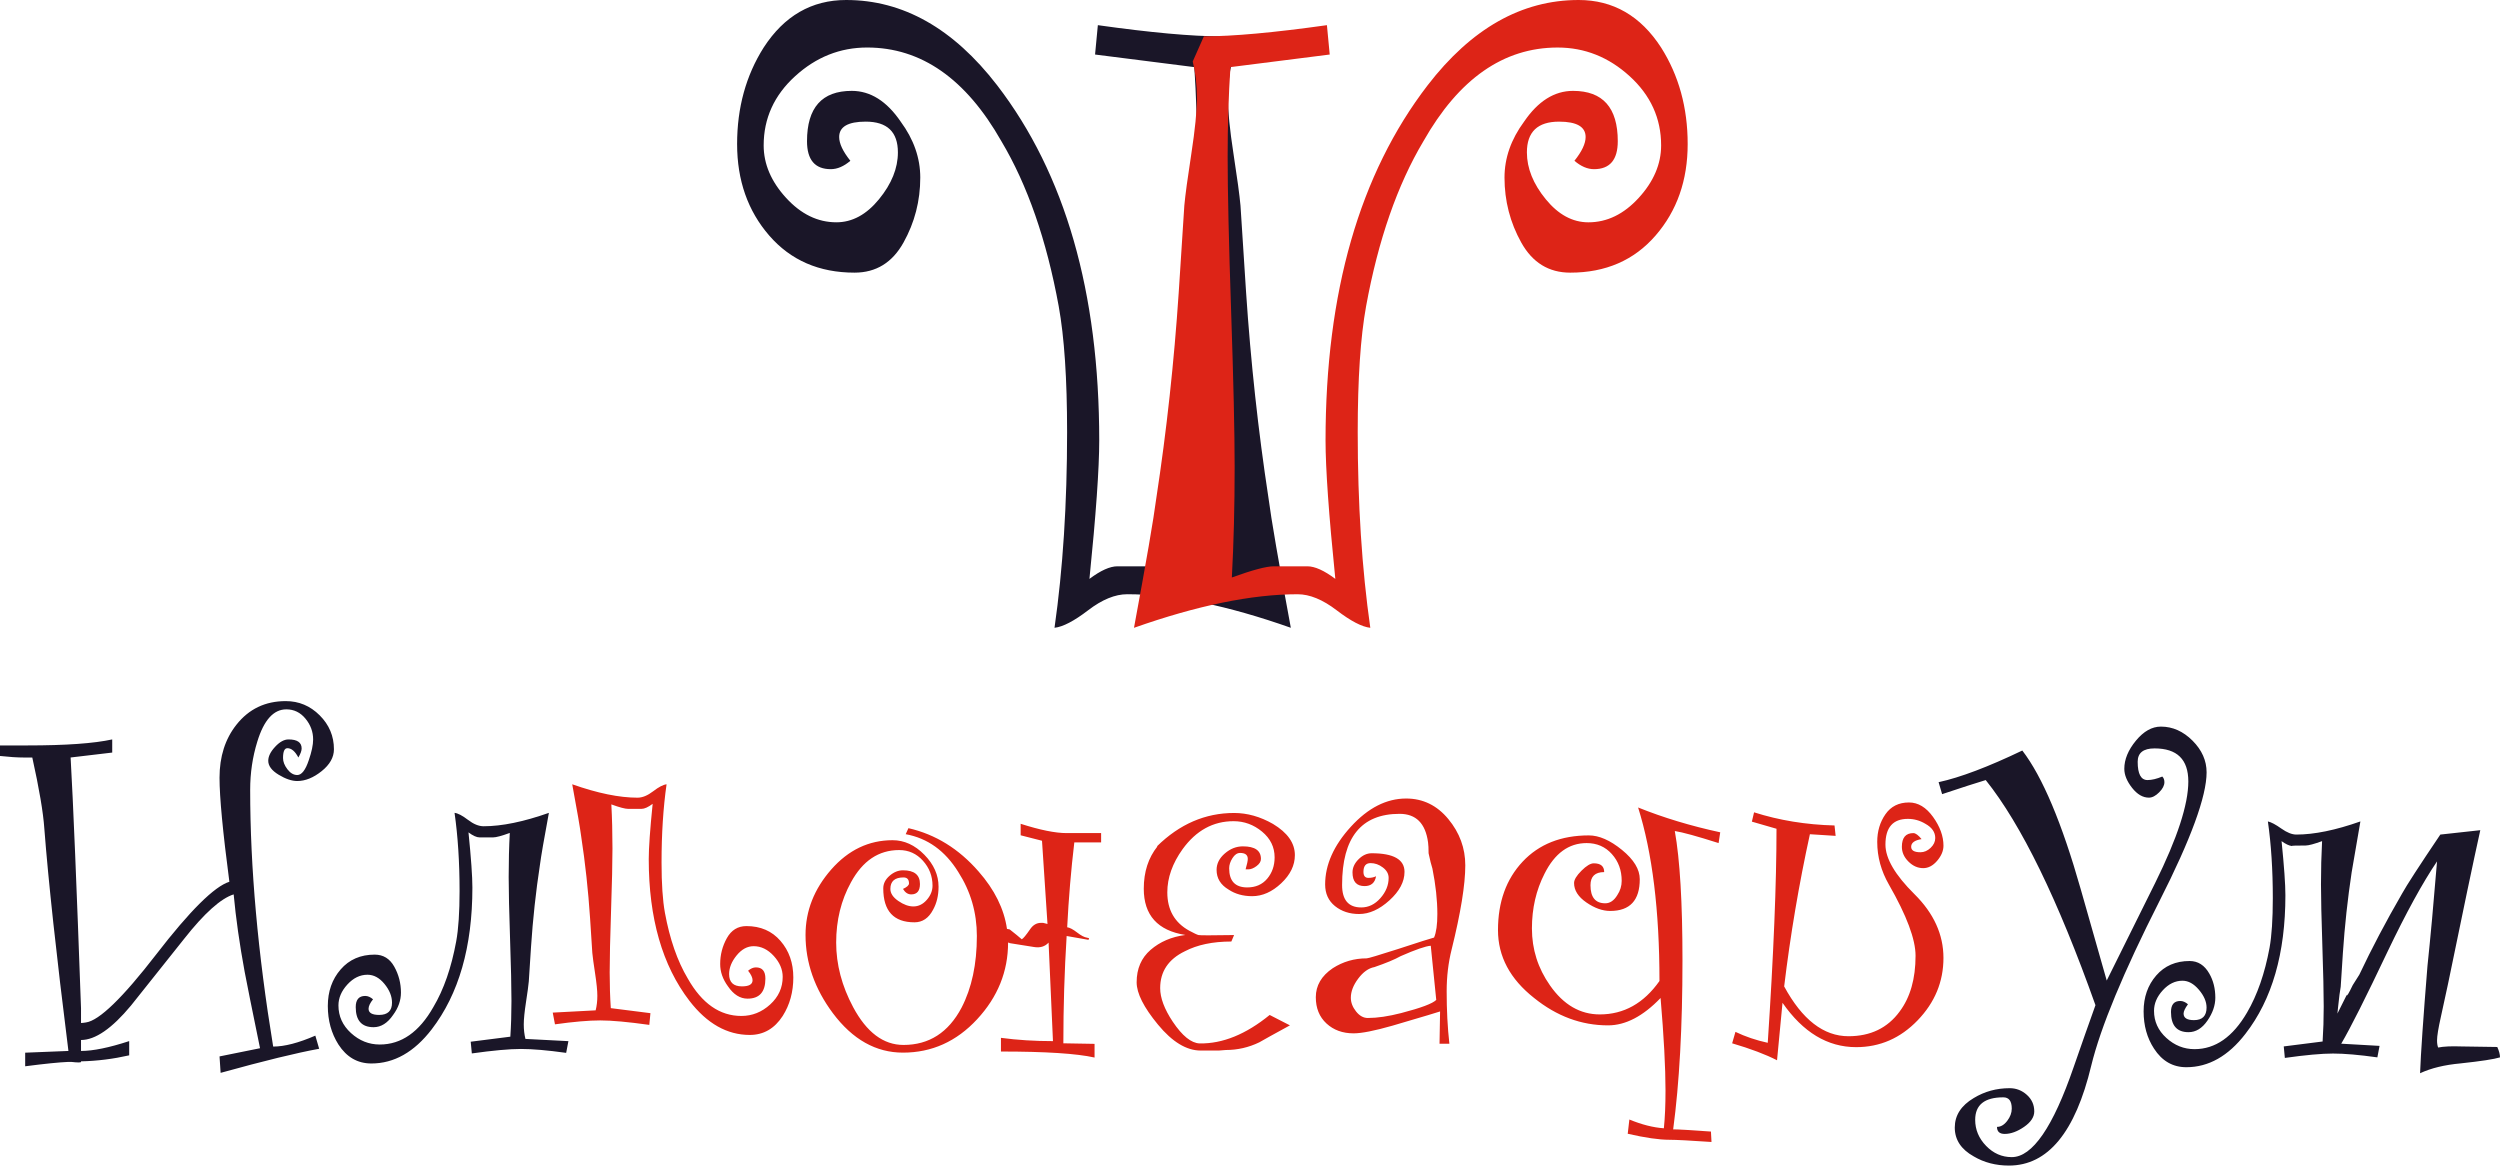 <?xml version="1.0" encoding="utf-8"?>
<!-- Generator: Adobe Illustrator 16.0.0, SVG Export Plug-In . SVG Version: 6.00 Build 0)  -->
<!DOCTYPE svg PUBLIC "-//W3C//DTD SVG 1.1//EN" "http://www.w3.org/Graphics/SVG/1.1/DTD/svg11.dtd">
<svg version="1.1" id="Layer_1" xmlns="http://www.w3.org/2000/svg" xmlns:xlink="http://www.w3.org/1999/xlink" x="0px" y="0px"
	 width="263px" height="122.619px" viewBox="0 0 263 122.619" enable-background="new 0 0 263 122.619" xml:space="preserve">
<g>
	<defs>
		<rect id="SVGID_1_" y="73.756" width="263" height="48.863"/>
	</defs>
	<clipPath id="SVGID_2_">
		<use xlink:href="#SVGID_1_"  overflow="visible"/>
	</clipPath>
	<path clip-path="url(#SVGID_2_)" fill-rule="evenodd" clip-rule="evenodd" fill="#1A1628" d="M35.13,78.824
		c0,0.845-0.432,1.612-1.295,2.303c-0.864,0.691-1.719,1.037-2.562,1.037c-0.576,0-1.229-0.22-1.959-0.662
		c-0.729-0.442-1.094-0.931-1.094-1.468c0-0.461,0.24-0.951,0.721-1.468c0.479-0.519,0.95-0.778,1.41-0.778
		c0.922,0,1.382,0.317,1.382,0.951c0,0.24-0.115,0.556-0.345,0.95c-0.346-0.653-0.73-0.979-1.152-0.979
		c-0.308,0-0.461,0.346-0.461,1.037c0,0.384,0.154,0.778,0.461,1.181c0.307,0.403,0.652,0.605,1.037,0.605
		c0.46,0,0.864-0.518,1.209-1.555c0.306-0.883,0.46-1.613,0.46-2.188c0-0.806-0.268-1.536-0.806-2.188
		c-0.538-0.653-1.209-0.979-2.016-0.979c-1.343,0-2.361,1.132-3.052,3.398c-0.5,1.613-0.749,3.302-0.749,5.068
		c0,8.178,0.806,17.181,2.419,27.01c1.19,0,2.668-0.384,4.435-1.151l0.403,1.382c-2.333,0.422-5.788,1.266-10.366,2.534
		l-0.115-1.729l4.261-0.863c-0.845-4.108-1.382-6.796-1.622-8.063c-0.538-2.917-0.921-5.625-1.152-8.12
		c-1.344,0.422-3.082,1.976-5.202,4.665c-1.037,1.306-2.899,3.647-5.596,7.026c-2.006,2.418-3.764,3.628-5.261,3.628v1.152
		c1.267,0,2.957-0.345,5.068-1.037v1.498c-1.689,0.384-3.378,0.595-5.068,0.633v0.058c0,0.077-0.346,0.077-1.036,0H7.199v-0.058
		v0.058c-0.959,0.039-2.477,0.192-4.55,0.461v-1.431l4.55-0.182c-1.267-10.078-2.112-17.882-2.535-23.392
		c-0.114-1.689-0.537-4.185-1.266-7.477H2.535c-0.73,0-1.575-0.058-2.535-0.163V78.42h2.88c4.031,0,7.006-0.21,8.926-0.633v1.383
		c-1.036,0.115-2.496,0.288-4.377,0.518c0.269,4.723,0.634,13.514,1.094,26.376v1.555c0.115,0,0.288-0.019,0.519-0.057
		c1.391-0.193,3.858-2.582,7.4-7.17c3.542-4.589,6.104-7.132,7.688-7.631c-0.691-5.26-1.036-8.907-1.036-10.942
		c0-2.227,0.595-4.088,1.784-5.585c1.307-1.651,3.034-2.477,5.184-2.477c1.382,0,2.572,0.5,3.57,1.497
		C34.631,76.251,35.13,77.442,35.13,78.824 M263,111.235c-0.614,0.192-1.997,0.403-4.147,0.634
		c-1.688,0.153-3.109,0.499-4.261,1.036c0.077-2.073,0.336-5.835,0.778-11.287c0.316-2.995,0.652-6.661,1.007-11
		c-1.507,2.227-3.244,5.394-5.211,9.503c-2.275,4.799-3.897,8.023-4.867,9.675l4.031,0.23l-0.23,1.209
		c-1.919-0.269-3.475-0.403-4.665-0.403s-2.879,0.154-5.068,0.461l-0.115-1.21l4.088-0.518c0.077-1.152,0.116-2.381,0.116-3.686
		c0-1.42-0.048-3.561-0.144-6.421c-0.096-2.861-0.144-5.001-0.144-6.422c0-1.574,0.038-3.09,0.116-4.549
		c-0.845,0.307-1.421,0.46-1.728,0.46c-1.075,0-1.555,0.019-1.439,0.058c-0.308-0.039-0.672-0.211-1.095-0.518
		c0.269,2.649,0.403,4.549,0.403,5.701c0,6.105-1.401,10.961-4.204,14.57c-1.805,2.343-3.878,3.513-6.22,3.513
		c-1.421,0-2.553-0.652-3.398-1.958c-0.729-1.113-1.094-2.419-1.094-3.916c0-1.498,0.442-2.755,1.324-3.773
		c0.883-1.018,2.055-1.526,3.514-1.526c0.882,0,1.574,0.441,2.073,1.325c0.422,0.729,0.633,1.574,0.633,2.534
		c0,0.807-0.277,1.613-0.834,2.419c-0.557,0.807-1.219,1.209-1.987,1.209c-1.229,0-1.843-0.71-1.843-2.131
		c0-0.768,0.326-1.152,0.979-1.152c0.268,0,0.537,0.115,0.806,0.346c-0.307,0.422-0.46,0.749-0.46,0.979
		c0,0.461,0.365,0.691,1.094,0.691c0.883,0,1.324-0.441,1.324-1.324c0-0.614-0.269-1.239-0.806-1.872
		c-0.538-0.634-1.113-0.951-1.728-0.951c-0.768,0-1.458,0.336-2.073,1.008c-0.614,0.671-0.921,1.392-0.921,2.16
		c0,1.113,0.432,2.063,1.296,2.85c0.863,0.787,1.853,1.181,2.966,1.181c2.188,0,4.032-1.287,5.528-3.858
		c1.075-1.843,1.863-4.108,2.361-6.795c0.23-1.268,0.346-3.014,0.346-5.241c0-2.957-0.173-5.645-0.519-8.062
		c0.346,0.076,0.816,0.326,1.411,0.748c0.595,0.422,1.124,0.634,1.584,0.634c1.881,0,4.127-0.461,6.738-1.382
		c-0.499,2.84-0.806,4.625-0.921,5.356c-0.422,2.802-0.729,5.624-0.921,8.465l-0.23,3.571c-0.077,0.384-0.172,1.132-0.288,2.246
		l-0.058,0.576l0.979-1.958c0,0.192,0.211-0.153,0.633-1.036c0.23-0.346,0.46-0.71,0.691-1.095c1.306-2.764,2.803-5.605,4.492-8.523
		c0.461-0.844,1.805-2.918,4.031-6.22l4.205-0.461c-0.691,3.11-1.824,8.504-3.398,16.183c-0.153,0.729-0.403,1.881-0.749,3.455
		c-0.268,1.19-0.403,2.016-0.403,2.477c0,0.308,0.039,0.557,0.116,0.749c0.575-0.115,1.382-0.153,2.419-0.115
		c2.495,0.039,3.762,0.058,3.801,0.058C262.904,110.563,263,110.928,263,111.235 M232.134,81.251c0,2.517-1.652,7.03-4.958,13.542
		c-3.799,7.499-6.191,13.271-7.178,17.316c-1.677,7.005-4.563,10.509-8.658,10.509c-1.381,0-2.615-0.321-3.7-0.963
		c-1.332-0.74-1.998-1.752-1.998-3.034s0.666-2.318,1.998-3.108c1.135-0.69,2.393-1.036,3.774-1.036
		c0.691,0,1.295,0.235,1.813,0.703c0.519,0.469,0.777,1.047,0.777,1.739c0,0.592-0.358,1.135-1.073,1.629
		c-0.715,0.492-1.394,0.74-2.035,0.74c-0.542,0-0.813-0.248-0.813-0.74c0.395,0,0.752-0.21,1.073-0.629
		c0.321-0.42,0.481-0.852,0.481-1.295c0-0.791-0.296-1.185-0.888-1.185c-1.973,0-2.96,0.788-2.96,2.368
		c0,1.035,0.382,1.948,1.147,2.738c0.765,0.789,1.665,1.184,2.701,1.184c2.171,0,4.342-3.157,6.512-9.472
		c0.838-2.417,1.604-4.588,2.293-6.513c-3.946-11.1-7.794-18.994-11.544-23.681c-0.986,0.296-2.516,0.79-4.588,1.481l-0.37-1.259
		c2.269-0.493,5.205-1.603,8.806-3.33c2.122,2.763,4.169,7.622,6.143,14.578l2.738,9.62l5.106-10.286
		c2.318-4.687,3.478-8.239,3.478-10.656c0-2.319-1.184-3.479-3.552-3.479c-1.184,0-1.776,0.469-1.776,1.407
		c0,1.282,0.345,1.923,1.036,1.923c0.444,0,0.962-0.123,1.554-0.37c0.148,0.148,0.222,0.346,0.222,0.592
		c0,0.346-0.185,0.704-0.555,1.073c-0.37,0.37-0.728,0.555-1.073,0.555c-0.642,0-1.234-0.346-1.776-1.036
		c-0.542-0.691-0.814-1.356-0.814-1.999c0-0.986,0.407-1.973,1.221-2.96c0.814-0.986,1.689-1.479,2.627-1.479
		c1.233,0,2.343,0.493,3.33,1.479C231.641,78.907,232.134,80.018,232.134,81.251 M59.796,109.529l-0.235,1.233
		c-1.958-0.274-3.543-0.411-4.757-0.411c-1.213,0-2.937,0.157-5.167,0.47l-0.118-1.233l4.169-0.529
		c0.078-1.174,0.118-2.427,0.118-3.758c0-1.449-0.049-3.621-0.147-6.518c-0.097-2.898-0.146-5.07-0.146-6.519
		c0-1.644,0.039-3.191,0.117-4.639c-0.861,0.313-1.448,0.47-1.762,0.47h-1.409c-0.313,0-0.705-0.177-1.174-0.529
		c0.274,2.702,0.411,4.639,0.411,5.813c0,6.226-1.429,11.198-4.287,14.916c-1.839,2.388-3.954,3.583-6.342,3.583
		c-1.449,0-2.604-0.666-3.464-1.997c-0.744-1.175-1.116-2.525-1.116-4.052c0-1.526,0.45-2.809,1.351-3.846
		c0.9-1.038,2.094-1.557,3.582-1.557c0.9,0,1.585,0.421,2.055,1.263c0.47,0.841,0.705,1.752,0.705,2.731
		c0,0.822-0.274,1.604-0.823,2.349c-0.587,0.861-1.272,1.292-2.055,1.292c-1.253,0-1.879-0.705-1.879-2.114
		c0-0.783,0.333-1.174,0.998-1.174c0.274,0,0.548,0.118,0.822,0.352c-0.313,0.391-0.47,0.724-0.47,0.999
		c0,0.43,0.373,0.646,1.116,0.646c0.901,0,1.351-0.431,1.351-1.292c0-0.666-0.264-1.321-0.792-1.967
		c-0.528-0.646-1.126-0.969-1.791-0.969c-0.783,0-1.488,0.343-2.114,1.028c-0.626,0.685-0.939,1.419-0.939,2.202
		c0,1.135,0.44,2.104,1.321,2.907s1.889,1.204,3.024,1.204c2.271,0,4.15-1.312,5.637-3.935c1.096-1.84,1.899-4.149,2.408-6.929
		c0.235-1.292,0.352-3.054,0.352-5.286c0-3.014-0.176-5.754-0.528-8.221c0.352,0.04,0.822,0.284,1.409,0.734
		c0.587,0.45,1.136,0.675,1.644,0.675c1.918,0,4.209-0.47,6.871-1.409c-0.509,2.74-0.823,4.561-0.94,5.461
		c-0.431,2.819-0.744,5.696-0.939,8.633l-0.235,3.64c-0.039,0.431-0.137,1.155-0.294,2.173c-0.156,1.018-0.235,1.801-0.235,2.349
		c0,0.548,0.059,1.057,0.176,1.526L59.796,109.529z"/>
	<path clip-path="url(#SVGID_2_)" fill-rule="evenodd" clip-rule="evenodd" fill="#DD2417" d="M182.222,109.756
		c1.958,0.577,3.533,1.171,4.722,1.786l0.576-6.047c2.16,3.109,4.742,4.665,7.746,4.665c2.505,0,4.656-0.94,6.47-2.822
		c1.813-1.882,2.715-4.07,2.715-6.565c0-2.458-1.018-4.694-3.052-6.709s-3.051-3.753-3.051-5.212c0-1.805,0.787-2.707,2.361-2.707
		c0.652,0,1.267,0.172,1.842,0.518c0.691,0.384,1.037,0.883,1.037,1.497c0,0.384-0.163,0.729-0.489,1.037
		c-0.326,0.307-0.681,0.46-1.066,0.46c-0.652,0-0.978-0.191-0.978-0.575c0-0.422,0.364-0.691,1.094-0.807
		c-0.345-0.423-0.634-0.633-0.863-0.633c-0.807,0-1.209,0.479-1.209,1.44c0,0.575,0.229,1.094,0.691,1.555
		c0.46,0.46,0.979,0.691,1.555,0.691c0.537,0,1.026-0.259,1.468-0.777c0.441-0.519,0.662-1.047,0.662-1.584
		c0-0.998-0.364-2.006-1.094-3.023s-1.574-1.525-2.534-1.525c-1.076,0-1.901,0.412-2.476,1.238
		c-0.576,0.825-0.864,1.795-0.864,2.908c0,1.574,0.412,3.071,1.229,4.493c1.872,3.263,2.802,5.758,2.802,7.486
		c0,2.419-0.556,4.377-1.679,5.874c-1.268,1.728-3.062,2.592-5.376,2.592c-2.62,0-4.875-1.747-6.767-5.24
		c0.653-5.414,1.556-10.75,2.707-16.011l2.707,0.173l-0.116-1.094c-2.994-0.077-5.815-0.538-8.465-1.382l-0.23,0.979l2.591,0.749
		c0,5.721-0.307,13.227-0.921,22.518c-1.229-0.269-2.361-0.653-3.398-1.151L182.222,109.756z M58.148,106.526l0.235,1.234
		c1.958-0.274,3.543-0.412,4.757-0.412c1.213,0,2.936,0.157,5.167,0.47l0.118-1.233l-4.169-0.529
		c-0.079-1.174-0.118-2.427-0.118-3.758c0-1.449,0.049-3.621,0.146-6.518c0.098-2.897,0.147-5.07,0.147-6.518
		c0-1.645-0.04-3.191-0.118-4.64c0.861,0.313,1.449,0.47,1.761,0.47h1.41c0.313,0,0.705-0.177,1.175-0.529
		c-0.274,2.702-0.411,4.639-0.411,5.813c0,6.225,1.429,11.197,4.286,14.916c1.84,2.388,3.955,3.583,6.343,3.583
		c1.449,0,2.604-0.666,3.464-1.997c0.744-1.174,1.116-2.525,1.116-4.051c0-1.527-0.45-2.81-1.351-3.847
		c-0.9-1.038-2.094-1.556-3.582-1.556c-0.901,0-1.586,0.421-2.056,1.263s-0.705,1.752-0.705,2.73c0,0.822,0.274,1.605,0.822,2.349
		c0.588,0.861,1.272,1.292,2.056,1.292c1.252,0,1.879-0.705,1.879-2.114c0-0.783-0.333-1.175-0.998-1.175
		c-0.274,0-0.548,0.117-0.822,0.352c0.313,0.392,0.47,0.725,0.47,0.999c0,0.431-0.373,0.646-1.116,0.646
		c-0.901,0-1.351-0.431-1.351-1.292c0-0.666,0.265-1.321,0.793-1.967s1.125-0.969,1.791-0.969c0.783,0,1.487,0.343,2.114,1.027
		c0.626,0.685,0.939,1.419,0.939,2.202c0,1.136-0.44,2.104-1.321,2.907c-0.881,0.802-1.889,1.204-3.025,1.204
		c-2.271,0-4.149-1.311-5.637-3.934c-1.097-1.84-1.899-4.15-2.408-6.93c-0.235-1.292-0.353-3.053-0.353-5.285
		c0-3.015,0.176-5.755,0.528-8.222c-0.352,0.039-0.822,0.284-1.409,0.734c-0.587,0.45-1.135,0.675-1.645,0.675
		c-1.918,0-4.208-0.47-6.871-1.41c0.509,2.741,0.822,4.561,0.939,5.461c0.431,2.819,0.744,5.697,0.939,8.632l0.235,3.641
		c0.04,0.431,0.138,1.155,0.294,2.173c0.156,1.018,0.235,1.801,0.235,2.349c0,0.548-0.06,1.057-0.177,1.526L58.148,106.526z
		 M157.588,97.848c0,2.765,1.267,5.145,3.801,7.141c2.381,1.921,4.972,2.88,7.775,2.88c1.843,0,3.686-0.959,5.529-2.88
		c0.345,4.07,0.518,7.315,0.518,9.733c0,1.536-0.058,2.86-0.173,3.973c-1.114-0.076-2.323-0.383-3.629-0.922l-0.172,1.499
		c1.843,0.423,3.302,0.633,4.376,0.633c0.691,0,2.169,0.077,4.436,0.231l-0.058-1.096c-2.113-0.153-3.437-0.23-3.974-0.23
		c0.653-4.875,0.979-10.807,0.979-17.795c0-6.066-0.269-10.596-0.807-13.591c0.807,0.125,2.342,0.547,4.607,1.268l0.172-1.133
		c-3.11-0.671-5.989-1.545-8.639-2.611c1.498,4.761,2.247,10.846,2.247,18.256c-1.651,2.342-3.744,3.513-6.277,3.513
		c-2.073,0-3.82-1.017-5.24-3.052c-1.268-1.805-1.901-3.801-1.901-5.989c0-2.112,0.441-4.032,1.324-5.76
		c1.076-2.15,2.553-3.224,4.434-3.224c1.076,0,1.958,0.383,2.649,1.152c0.691,0.768,1.037,1.708,1.037,2.822
		c0,0.537-0.153,1.036-0.46,1.497c-0.346,0.576-0.769,0.864-1.268,0.864c-1.037,0-1.555-0.633-1.555-1.901
		c0-0.921,0.48-1.382,1.441-1.382c0-0.614-0.365-0.922-1.095-0.922c-0.346,0-0.777,0.26-1.295,0.778
		c-0.519,0.518-0.778,0.95-0.778,1.295c0,0.768,0.432,1.45,1.296,2.045c0.864,0.595,1.699,0.893,2.505,0.893
		c2.074,0,3.11-1.114,3.11-3.34c0-1.036-0.624-2.064-1.872-3.082c-1.248-1.017-2.409-1.526-3.484-1.526
		c-2.918,0-5.241,0.922-6.969,2.764C158.452,92.492,157.588,94.891,157.588,97.848 M152.475,109.802h-1.037l0.058-3.398
		c-0.077,0.038-1.747,0.538-5.01,1.497c-1.881,0.538-3.244,0.807-4.089,0.807c-1.152,0-2.103-0.346-2.851-1.037
		c-0.749-0.691-1.123-1.613-1.123-2.764c0-1.229,0.595-2.246,1.785-3.053c1.076-0.691,2.266-1.036,3.571-1.036
		c0.154,0,1.248-0.326,3.283-0.979c2.228-0.73,3.494-1.132,3.802-1.209c0.23-0.537,0.345-1.363,0.345-2.477
		c0-1.459-0.173-3.052-0.519-4.779c-0.115-0.346-0.25-0.883-0.403-1.613c0-0.5-0.019-0.883-0.057-1.151
		c-0.27-1.997-1.268-2.995-2.995-2.995c-4.032,0-6.047,2.496-6.047,7.487c0,1.574,0.672,2.361,2.016,2.361
		c0.768,0,1.44-0.327,2.015-0.979c0.576-0.653,0.865-1.363,0.865-2.131c0-0.422-0.202-0.787-0.605-1.093
		c-0.403-0.308-0.834-0.461-1.295-0.461c-0.499,0-0.749,0.307-0.749,0.921c0,0.422,0.173,0.633,0.519,0.633
		c0.307,0,0.576-0.057,0.806-0.172c-0.115,0.691-0.519,1.037-1.21,1.037c-0.845,0-1.267-0.48-1.267-1.439
		c0-0.5,0.212-0.96,0.634-1.382c0.422-0.422,0.883-0.634,1.382-0.634c2.303,0,3.455,0.653,3.455,1.958
		c0,1.037-0.528,2.035-1.584,2.995c-1.056,0.959-2.121,1.439-3.196,1.439c-0.999,0-1.843-0.278-2.534-0.834
		c-0.69-0.557-1.036-1.315-1.036-2.275c0-2.073,0.903-4.098,2.707-6.075c1.804-1.978,3.743-2.966,5.817-2.966
		c1.766,0,3.244,0.72,4.434,2.16c1.19,1.439,1.786,3.062,1.786,4.866c0,2.034-0.48,4.991-1.44,8.869
		c-0.346,1.382-0.519,2.841-0.519,4.376C152.186,106.231,152.282,108.075,152.475,109.802 M150.517,99.493
		c-0.538,0.038-1.594,0.404-3.168,1.094c-0.614,0.346-1.536,0.73-2.765,1.152c-0.614,0.114-1.181,0.518-1.699,1.209
		c-0.518,0.69-0.777,1.362-0.777,2.015c0,0.5,0.183,0.979,0.547,1.44c0.365,0.46,0.778,0.69,1.238,0.69
		c0.999,0,2.169-0.172,3.513-0.518c2.073-0.537,3.302-0.998,3.687-1.382L150.517,99.493z M119.575,103.337
		c0,1.162,0.749,2.64,2.246,4.454c1.498,1.814,2.995,2.727,4.492,2.727h0.749h1.152c0.422-0.038,0.672-0.058,0.748-0.058
		c1.229,0,2.4-0.269,3.513-0.806c0.46-0.269,1.536-0.864,3.225-1.786l-2.131-1.094c-2.495,2.035-4.953,3.034-7.372,2.995
		c-0.883-0.038-1.824-0.796-2.822-2.284c-0.883-1.325-1.325-2.505-1.325-3.532c0-1.747,0.864-3.042,2.592-3.878
		c1.306-0.682,2.937-1.027,4.895-1.027l0.288-0.681c-2.342,0.039-3.589,0.039-3.743,0c-0.154-0.038-0.48-0.192-0.979-0.461
		c-1.535-0.844-2.303-2.188-2.303-4.031c0-1.536,0.538-3.052,1.612-4.549c1.421-1.958,3.207-2.937,5.356-2.937
		c1.113,0,2.112,0.364,2.995,1.094c0.883,0.73,1.325,1.632,1.325,2.707c0,0.883-0.259,1.631-0.778,2.247
		c-0.518,0.614-1.219,0.92-2.103,0.92c-1.266,0-1.9-0.672-1.9-2.016c0-0.345,0.116-0.7,0.346-1.064
		c0.23-0.365,0.499-0.548,0.807-0.548c0.538,0,0.806,0.211,0.806,0.633c0,0.192-0.076,0.557-0.23,1.094h0.289
		c0.269,0,0.557-0.115,0.864-0.346c0.307-0.229,0.461-0.479,0.461-0.749c0-0.883-0.633-1.324-1.901-1.324
		c-0.691,0-1.324,0.25-1.9,0.749c-0.577,0.499-0.865,1.074-0.865,1.728c0,0.883,0.423,1.574,1.268,2.073
		c0.691,0.46,1.517,0.691,2.476,0.691c1.076,0,2.092-0.451,3.052-1.354c0.96-0.902,1.44-1.891,1.44-2.965
		c0-1.267-0.769-2.361-2.304-3.283c-1.344-0.768-2.707-1.151-4.089-1.151c-3.033,0-5.74,1.17-8.121,3.513h0.058
		c-0.96,1.2-1.44,2.678-1.44,4.454c0,2.784,1.459,4.406,4.377,4.866c-1.459,0.191-2.678,0.72-3.657,1.565
		C120.064,100.774,119.575,101.907,119.575,103.337 M84.742,98.356c0,2.918,0.959,5.663,2.879,8.235
		c2.073,2.764,4.531,4.146,7.372,4.146c3.033,0,5.634-1.171,7.803-3.513c2.169-2.342,3.254-5.03,3.254-8.063
		c0.077,0,0.134,0.019,0.173,0.058l2.533,0.403c0.653,0.115,1.172-0.039,1.555-0.461l0.461,10.366c-1.92,0-3.744-0.115-5.472-0.346
		v1.44c4.684,0,7.967,0.21,9.848,0.633v-1.44l-3.283-0.058c0-3.839,0.116-7.602,0.346-11.288l2.303,0.404l0.058-0.173l-0.23-0.058
		c-0.269-0.038-0.615-0.221-1.037-0.547c-0.422-0.326-0.768-0.508-1.037-0.546c0.154-3.034,0.404-6.009,0.75-8.927h2.82v-0.979
		h-3.627c-1.191,0-2.803-0.327-4.838-0.979v1.209l2.246,0.575l0.577,8.754l-0.46-0.116h-0.23c-0.46,0-0.845,0.23-1.152,0.691
		c-0.422,0.614-0.71,0.959-0.864,1.036c-0.308-0.269-0.73-0.614-1.267-1.036l-0.289-0.058c-0.306-2.112-1.305-4.127-2.994-6.046
		c-2.073-2.381-4.531-3.898-7.372-4.55l-0.288,0.634c2.304,0.422,4.146,1.746,5.528,3.973c1.306,2.035,1.958,4.281,1.958,6.738
		c0,2.958-0.537,5.472-1.613,7.545c-1.382,2.611-3.417,3.916-6.105,3.916c-2.111,0-3.877-1.325-5.297-3.974
		c-1.191-2.227-1.786-4.492-1.786-6.796c0-2.342,0.518-4.454,1.555-6.335c1.229-2.265,2.918-3.397,5.068-3.397
		c0.999,0,1.833,0.374,2.505,1.123c0.672,0.748,1.008,1.622,1.008,2.62c0,0.537-0.202,1.037-0.604,1.497
		c-0.403,0.461-0.874,0.691-1.412,0.691c-0.498,0-1.026-0.192-1.583-0.576c-0.557-0.384-0.835-0.806-0.835-1.267
		c0-0.806,0.461-1.209,1.382-1.209c0.385,0,0.577,0.211,0.577,0.633c0,0.192-0.211,0.384-0.633,0.576
		c0.229,0.383,0.518,0.576,0.864,0.576c0.614,0,0.921-0.365,0.921-1.094c0-0.96-0.595-1.441-1.785-1.441
		c-0.5,0-0.97,0.192-1.412,0.577c-0.441,0.384-0.662,0.826-0.662,1.324c0,2.381,1.094,3.571,3.283,3.571
		c0.844,0,1.497-0.442,1.957-1.324c0.384-0.691,0.576-1.498,0.576-2.419c0-1.228-0.499-2.352-1.497-3.37
		c-0.999-1.017-2.112-1.525-3.34-1.525c-2.496,0-4.646,1.026-6.451,3.08C85.644,93.528,84.742,95.823,84.742,98.356"/>
</g>
<g>
	<defs>
		<rect id="SVGID_3_" x="77.543" width="100" height="66.046"/>
	</defs>
	<clipPath id="SVGID_4_">
		<use xlink:href="#SVGID_3_"  overflow="visible"/>
	</clipPath>
	<path clip-path="url(#SVGID_4_)" fill-rule="evenodd" clip-rule="evenodd" fill="#1A1628" d="M128.438,3.824
		c-3.04,0-7.354-0.392-12.944-1.177l-0.294,3.089l10.443,1.324c0.197,2.942,0.294,6.08,0.294,9.414
		c0,3.628-0.122,9.071-0.368,16.328c-0.245,7.257-0.368,12.7-0.368,16.328c0,4.119,0.098,7.992,0.294,11.621
		c-2.158-0.784-3.629-1.177-4.413-1.177h-3.53c-0.784,0-1.765,0.441-2.942,1.324c0.687-6.766,1.03-11.621,1.03-14.562
		c0-15.593-3.58-28.046-10.738-37.363C100.293,2.991,94.998,0,89.017,0c-3.629,0-6.522,1.667-8.679,5.001
		c-1.863,2.942-2.794,6.325-2.794,10.149c0,3.824,1.127,7.036,3.382,9.634c2.256,2.6,5.248,3.898,8.973,3.898
		c2.256,0,3.972-1.054,5.148-3.163c1.177-2.108,1.766-4.388,1.766-6.84c0-2.059-0.687-4.02-2.06-5.884
		c-1.471-2.157-3.188-3.236-5.148-3.236c-3.138,0-4.707,1.765-4.707,5.295c0,1.962,0.833,2.942,2.5,2.942
		c0.687,0,1.374-0.293,2.06-0.882c-0.785-0.981-1.177-1.814-1.177-2.501c0-1.079,0.932-1.618,2.795-1.618
		c2.255,0,3.383,1.079,3.383,3.236c0,1.667-0.662,3.309-1.986,4.927c-1.324,1.619-2.819,2.428-4.486,2.428
		c-1.961,0-3.726-0.858-5.295-2.575c-1.569-1.716-2.354-3.555-2.354-5.516c0-2.844,1.104-5.271,3.31-7.281
		c2.207-2.011,4.731-3.016,7.575-3.016c5.688,0,10.395,3.285,14.122,9.855c2.746,4.609,4.756,10.395,6.031,17.357
		c0.588,3.236,0.883,7.649,0.883,13.239c0,7.551-0.441,14.416-1.324,20.593c0.883-0.098,2.06-0.711,3.531-1.838
		c1.471-1.128,2.844-1.692,4.119-1.692c4.805,0,10.542,1.177,17.21,3.53c-1.275-6.865-2.06-11.424-2.354-13.68
		c-1.079-7.061-1.863-14.268-2.354-21.624l-0.588-9.12c-0.098-1.079-0.343-2.893-0.736-5.442c-0.392-2.55-0.588-4.511-0.588-5.884
		c0-1.373,0.147-2.648,0.441-3.824L128.438,3.824z"/>
	<path clip-path="url(#SVGID_4_)" fill-rule="evenodd" clip-rule="evenodd" fill="#DD2417" d="M126.648,3.824
		c3.04,0,7.354-0.392,12.944-1.177l0.294,3.089l-10.444,1.324c-0.196,2.942-0.294,6.08-0.294,9.414
		c0,3.629,0.123,9.071,0.368,16.328s0.368,12.7,0.368,16.328c0,4.119-0.098,7.992-0.294,11.621c2.157-0.785,3.628-1.177,4.413-1.177
		h3.531c0.784,0,1.765,0.441,2.941,1.324c-0.686-6.766-1.029-11.621-1.029-14.562c0-15.592,3.58-28.046,10.738-37.362
		C154.792,2.991,160.088,0,166.07,0c3.628,0,6.521,1.667,8.679,5.001c1.863,2.942,2.794,6.325,2.794,10.149
		c0,3.825-1.127,7.036-3.383,9.635c-2.256,2.599-5.247,3.898-8.973,3.898c-2.255,0-3.971-1.054-5.148-3.163s-1.766-4.389-1.766-6.84
		c0-2.06,0.687-4.021,2.06-5.884c1.471-2.158,3.187-3.236,5.148-3.236c3.138,0,4.708,1.765,4.708,5.295
		c0,1.962-0.834,2.942-2.501,2.942c-0.687,0-1.373-0.294-2.059-0.882c0.784-0.98,1.177-1.814,1.177-2.5
		c0-1.079-0.932-1.618-2.795-1.618c-2.255,0-3.382,1.079-3.382,3.236c0,1.667,0.662,3.31,1.985,4.927
		c1.324,1.619,2.819,2.428,4.487,2.428c1.96,0,3.726-0.858,5.295-2.575c1.569-1.716,2.354-3.555,2.354-5.516
		c0-2.844-1.104-5.271-3.31-7.281c-2.207-2.011-4.731-3.016-7.575-3.016c-5.688,0-10.395,3.285-14.121,9.855
		c-2.746,4.609-4.756,10.395-6.031,17.357c-0.588,3.236-0.882,7.649-0.882,13.238c0,7.551,0.441,14.416,1.324,20.594
		c-0.883-0.098-2.06-0.711-3.531-1.838c-1.471-1.128-2.844-1.692-4.119-1.692c-4.805,0-10.541,1.177-17.21,3.531
		c1.275-6.865,2.06-11.425,2.354-13.68c1.079-7.06,1.863-14.268,2.354-21.623l0.588-9.12c0.098-1.079,0.343-2.893,0.736-5.442
		c0.392-2.55,0.588-4.511,0.588-5.884c0-1.373-0.147-2.648-0.441-3.825L126.648,3.824z"/>
</g>
</svg>
